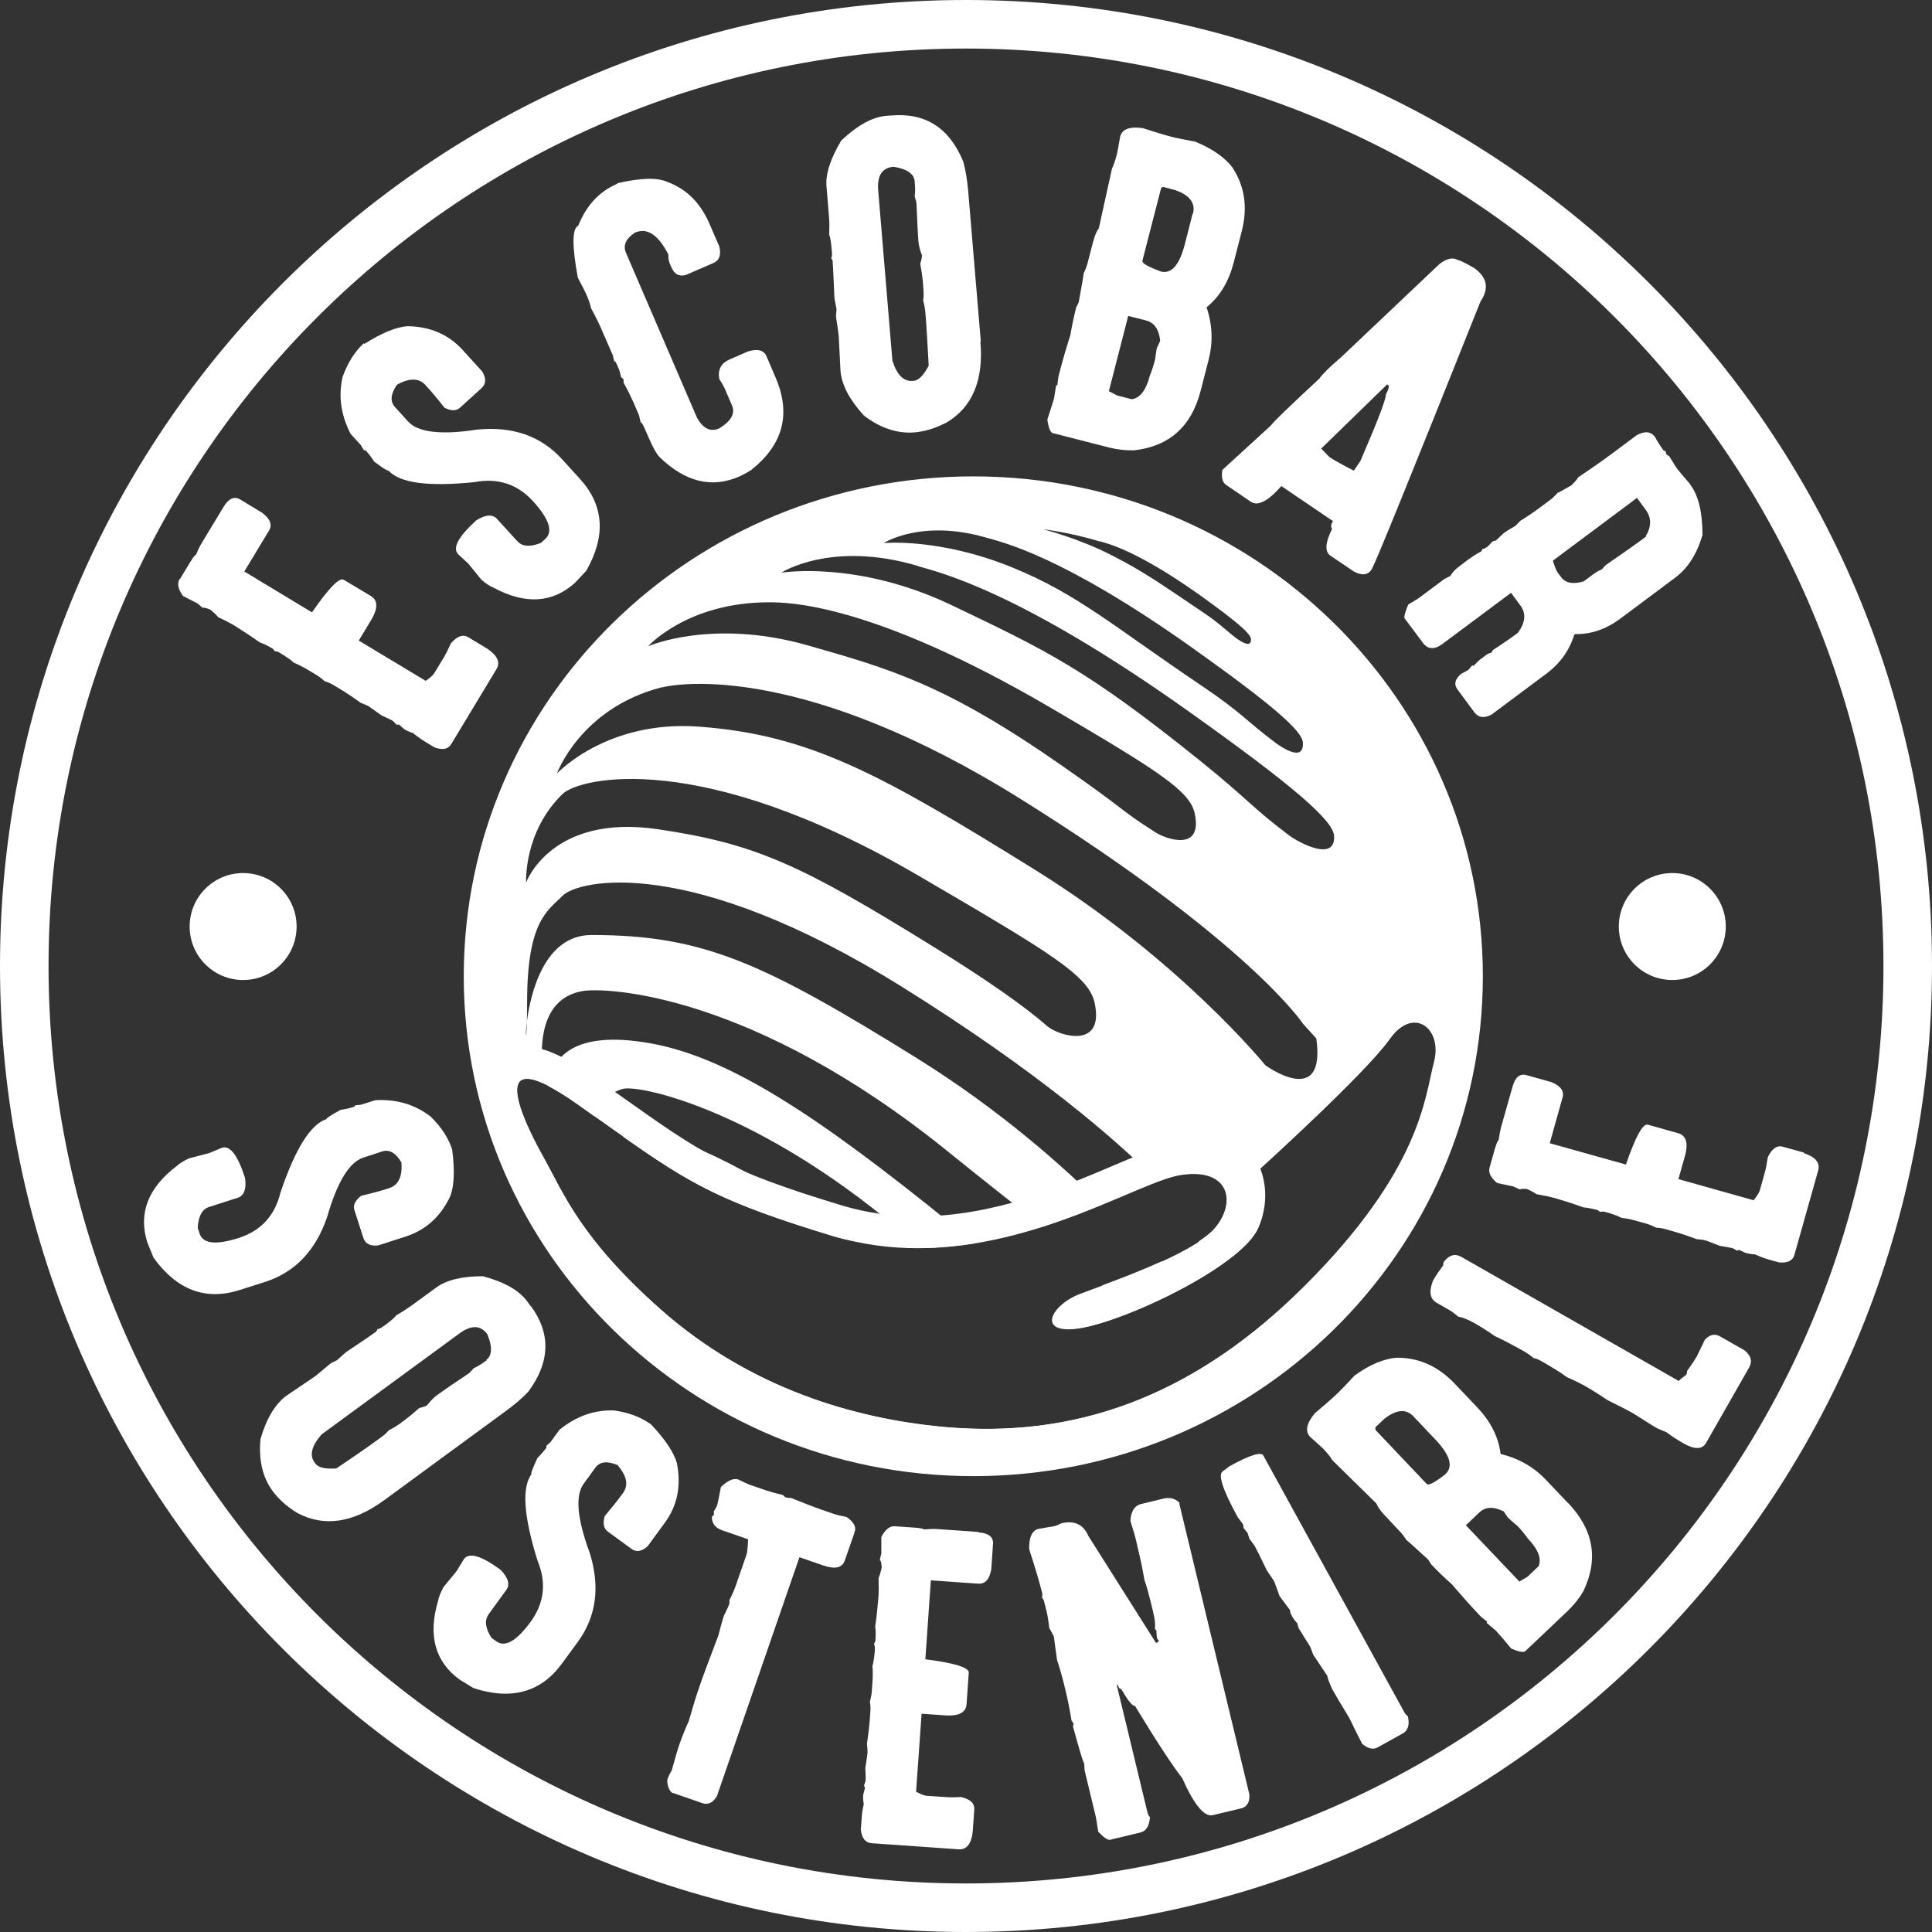<?xml version="1.0" encoding="UTF-8"?>
<svg id="Capa_1" data-name="Capa 1" xmlns="http://www.w3.org/2000/svg" viewBox="0 0 97.9 97.9">
  <rect x="0" y="0" width="97.9" height="97.9" fill="#333333" stroke="none"/>
  <defs>
    <style>
      .cls-1 {
        fill: #fff;
      }
    </style>
  </defs>
  <path class="cls-1" d="M32.6,57.46c-.41,0-.73.06-1.01.15,3.44,2.42,5.03,3.33,10.62,5.03.32.1.65.17.97.24-4.23-3.14-8.64-5.42-10.58-5.42Z"/>
  <path class="cls-1" d="M49.32,24.14c-14.26,0-25.82,11.34-25.82,25.33s11.56,25.33,25.82,25.33,25.82-11.34,25.82-25.33-11.56-25.33-25.82-25.33ZM55.74,27.43c.37.11,1.83.44,4.98,2.67,1.92,1.37,2.65,2,2.67,2.28.03.49-.51.12-.69,0-.69-.52-.79-.71-1.78-1.38-2.09-1.41-2.99-2.05-4.56-2.85-1.71-.88-3.5-1.33-3.5-1.33,0,0,1.29.14,2.88.62ZM50.04,27.26c.78.23,3.83.91,10.41,5.59,4.02,2.86,5.53,4.18,5.57,4.77.07,1.03-1.07.26-1.44-.02-1.45-1.09-1.65-1.48-3.73-2.88-4.38-2.95-6.25-4.62-9.54-5.96-3.72-1.52-6.53-1.24-6.53-1.24,0,0,1.92-1.25,5.25-.26ZM46.53,28.69c1.03.31,5.05,1.2,13.72,7.37,5.3,3.77,7.3,5.51,7.35,6.29.09,1.36-1.8.34-2.28-.02-1.91-1.44-1.99-1.75-4.53-3.8-5.71-4.59-7.68-5.53-12.58-7.87-4.78-2.28-8.62-1.64-8.62-1.64,0,0,2.53-1.65,6.93-.34ZM38.96,30.52c.96,0,5.17.02,14.24,5.32,5.54,3.24,7.1,4.25,7.34,5.38.42,1.97-1.47,1.29-1.97.97-2.02-1.29-1.22-.93-4.77-3.4-5.89-4.11-8.71-4.9-12.88-6.09-4.85-1.38-8.08.05-8.08.05,0,0,1.99-2.23,6.12-2.23ZM33.51,34.84c1.06-.27,7.37-1.13,18.23,5.66,11.55,7.22,14.29,11.38,14.29,11.38l.67.74c.51,3.61-2.58,1.36-2.58,1.36,0,0-4.31-5.32-11.65-9.89-7.81-4.85-11.43-6.86-17.07-7.27-4.67-.34-7.18,2.38-7.18,2.38,0,0,1.19-3.31,5.3-4.37ZM28.51,40.23c.85-.82,6.96-2.32,18.01,4.13,6.75,3.94,8.65,5.08,8.95,6.46.51,2.4-1.85,1.66-2.4,1.18q-1.77-1.55-5.81-4.05c-6.67-4.13-8.97-5.2-13.92-5.93-5.42-.8-6.68,2.7-6.68,2.7,0,0-.14-2.57,1.86-4.5ZM66.12,65.16c-6.39,6.39-12.76,7.7-18.55,7.12-4.16-.42-9.48-1.85-14.1-5.94-4.04-3.58-4.93-5.91-5.86-7.58-.28-.51-3-5.24-.02-3.85-.27-1.62-.35-4.29,1.93-4.69,1.16-.2,8.54.07,18.5,8.12,2.09,1.69,3.63,2.89,4.81,3.82,1.09-.35,2.09-.74,3-1.11-1.98-1.97-5.18-4.82-9.37-7.43-7.81-4.85-10.84-6.24-16.49-6.24-2.39,0-3.09,2.97-3.27,4.38-.03,1.08-.1.81,0,0,0-.25.01-.55.01-.96,0-4.13,1.03-4.64,1.81-5.42.77-.77,6.35-2.14,17.21,4.64,6.86,4.28,10.83,7.74,12.94,9.85.44-.17.82-.29,1.13-.34,2.49-.41,2.91,1.35,1.77,2.7-.19.22-.49.45-.82.67-.02,1.61-1.12,1.38-1.89,1.02-1.04.47-2.13.89-3,1.21.06.16.1.32.11.48.14,2.37-1.85,1.37-2.48.86-.32.5-.15.96,1.02.85,2.18-.21,8.38-3.11,9.25-5.09.73-1.66.1-3.01.1-3.01,0,0,5.33-4.83,6.55-6.55,1.25-1.77,2.74-.57,2.29,1.14-.47,1.78-.64,5.42-6.55,11.33Z"/>
  <path class="cls-1" d="M31.55,55.18c.78-.23,6.37.94,13.27,6.52.72.59,1.33,1.08,1.89,1.54.92-.01,1.82-.1,2.7-.24-.35-.29-.75-.61-1.22-.99-6.8-5.51-11.26-8.43-15.22-9.14-4.17-.75-5.05.94-5.18,2.17.39.2.85.48,1.44.89.32.23.62.44.91.65.19-.62.59-1.16,1.41-1.4Z"/>
  <path class="cls-1" d="M71.68,51.82c.75,0,1.28.9.98,2.01-.47,1.78-.64,5.42-6.55,11.33-5.51,5.51-11.02,7.25-16.14,7.25-.81,0-1.62-.04-2.41-.12-4.16-.42-9.48-1.85-14.1-5.94-4.04-3.58-4.93-5.91-5.86-7.58-.25-.44-2.34-4.1-.9-4.1.45,0,1.24.35,2.53,1.26,5.34,3.77,6.26,4.66,12.99,6.7,1.45.44,2.89.62,4.29.62,6.03,0,11.25-3.36,13.28-3.7.25-.04.48-.06.69-.06,1.87,0,2.1,1.55,1.07,2.76-1.14,1.35-5.51,2.81-6.86,3.33-1.27.49-2.08,1.78-.54,1.78.1,0,.21,0,.33-.02,2.18-.21,8.38-3.11,9.25-5.09.73-1.66.1-3.01.1-3.01,0,0,5.33-4.83,6.55-6.55.43-.62.9-.87,1.3-.87M71.68,50.21h0c-.57,0-1.67.2-2.62,1.56-.81,1.14-4.3,4.46-6.31,6.28l-.35.32c-.53-.32-1.18-.49-1.93-.49-.3,0-.63.03-.96.08-.82.14-1.83.56-3.11,1.11-2.56,1.09-6.08,2.57-9.9,2.57-1.33,0-2.61-.19-3.82-.55-5.93-1.8-7.06-2.6-11.29-5.6-.39-.27-.8-.57-1.24-.88-1.55-1.09-2.58-1.56-3.46-1.56-.78,0-1.44.37-1.81,1-.65,1.11-.3,2.63,1.27,5.44l.03.06c.12.21.23.43.35.66.89,1.71,2.11,4.04,5.85,7.35,4.03,3.57,9.22,5.76,15.01,6.34.87.09,1.73.13,2.57.13,6.44,0,12.09-2.53,17.29-7.72,5.53-5.53,6.37-9.35,6.81-11.4.06-.25.1-.47.15-.65.3-1.12.12-2.22-.5-3.02-.5-.65-1.25-1.03-2.05-1.03h0Z"/>
  <path class="cls-1" d="M85.64,24.53c-.34-.4-.58-.67-.7-.84l-.36-.58c-.08-.04-.13-.07-.15-.11l-.02-.12-.12-.06c-.12-.17-.27-.39-.43-.68-.21-.28-.51-.31-.92-.09l-1.37,1.02c-.4.3-.94.67-1.6,1.12-.04.08-.15.21-.34.4-.41.24-.65.37-.71.39-.14.16-.27.28-.38.36l-.55.41c-.27.2-.59.42-.95.64l-.24.25c-.28.16-.49.29-.62.39l-.38.36c-.08.01-.14.03-.18.06l-.24.25c-.1.07-.19.11-.26.12l-.05.11c-.29.16-.51.31-.68.43l-.46.35c-.21.16-.36.32-.43.47l-.31.16-1.33.99-.5.3c-.17.41-.23.65-.18.71l.92,1.23c.25.34.58.36.98.07l3.49-2.6.47.64c.3.4.26.86-.12,1.38l-.05.04c-.28.21-.68.49-1.22.84-.04.08-.07.13-.11.15-.08,0-.16.05-.26.12l-.32.24-.29.29s-.05-.04-.08-.01l-.19.22c-.24.13-.37.2-.4.23-.28.26-.33.51-.15.75l.85,1.15c.21.29.51.33.88.13l2.79-2.08c.68-.51,1.15-1.16,1.4-1.96l.05-.04c.79.02,1.55-.24,2.27-.77l2.8-2.09c.64-.48,1.1-1.2,1.38-2.16,0-1.14-.2-1.99-.61-2.54ZM83.41,27.19c-.44.33-1.12.81-2.05,1.45l-.2.22c-.14.05-.27.13-.4.22l-.51.38c-.54.16-.92.09-1.15-.22l-.17-.23c-.07-.1-.15-.3-.24-.6l4.26-3.18.44.6c.3.4.3.85,0,1.35Z"/>
  <path class="cls-1" d="M74.66,13.56c-.47-.27-.72-.39-.74-.36-.27-.18-.59-.12-.98.18l-4.98,4.72c-.57.48-.94.85-1.11,1.09-1.51,1.4-2.33,2.19-2.46,2.38l-2.45,2.24c-.06.38,0,.63.19.76l1.26.86c.35.23.86-.03,1.54-.8l2.62,1.78c-.11.16-.13.29-.05.39-.35.7-.38,1.16-.08,1.36l1.17.79c.41.23.72.2.91-.09.16-.23,2-4.76,5.52-13.58.46-.68.34-1.26-.38-1.74ZM70.23,20c-.03.33-.47,1.45-1.3,3.37l-.33.48c-.6-.31-.99-.53-1.19-.66l-.05-.03-.37-.39-.05-.03,3.35-3.26.05.03c.07.05.03.21-.12.49Z"/>
  <path class="cls-1" d="M18.46,17.43c.9-.57,1.64-.87,2.21-.9,1.14.02,2.06.42,2.78,1.21l.99,1.09c.21.35.19.63-.04.84l-1.09.99c-.19.17-.45.17-.79,0-.34-.44-.64-.8-.91-1.09l-.04-.05c-.34-.37-.83-.38-1.46-.02-.32.47-.35.84-.1,1.12l.67.74c.5.55,1.67.69,3.49.41,1.8-.18,3.24.32,4.31,1.5l.91,1c1.22,1.34,1.32,2.89.32,4.65l-.56.6c-1.14,1.04-2.53,1.13-4.14.26-.16-.06-.37-.19-.61-.4-.05-.05-.27-.33-.67-.82l-.52-.48c-.29-.32.02-.89.92-1.71.48-.3.83-.32,1.05-.08l1.03,1.13c.25.28.65.31,1.2.09l.22-.2c.41-.37.2-1.01-.62-1.91-.79-.87-1.78-1.19-2.96-.97-2.34.24-3.79.05-4.36-.58-.04.03-.28-.12-.73-.46-.15-.23-.28-.4-.39-.52-.05-.06-.1-.08-.13-.05l-.15-.26-.52-.57c-.5-.96-.63-1.92-.41-2.89.26-.72.62-1.29,1.08-1.71Z"/>
  <path class="cls-1" d="M9.12,29.34l.52-.86c.14-.24.24-.36.3-.38.1-.25.2-.45.28-.58l1.1-1.82c.26-.44.55-.57.85-.39l1.11.67c.41.31.53.61.35.91l-1.25,2.07,3.43,2.07c.85-1.23,1.38-1.78,1.61-1.65l1.37.82c.35.21.37.59.06,1.15l-.67,1.11,3.39,2.04c.23-.15.38-.29.45-.41l.46-.76c.11-.18.23-.43.37-.73.32-.37.61-.47.88-.31l.96.58c.52.35.68.7.46,1.05l-2.28,3.78c-.16.27-.45.32-.86.17l-.46-.28c-.21-.13-.42-.28-.63-.45-.15-.04-.29-.1-.43-.19-.03-.02-.12-.1-.27-.23h-.13s-.17-.18-.17-.18c-.07-.05-.27-.14-.59-.29-.39-.28-.6-.43-.63-.45-.08-.05-.22-.11-.43-.19-.37-.27-.73-.51-1.08-.72l-.25-.15c-.18-.11-.34-.18-.49-.22-.15-.14-.31-.26-.47-.35l-.35-.21c-.26-.16-.51-.28-.74-.38-.14-.13-.35-.28-.63-.45l-.1-.06c-.07-.05-.15-.07-.24-.07-.04-.07-.08-.12-.12-.14-.23-.14-.44-.24-.64-.31-.45-.32-.9-.61-1.33-.88-.17-.1-.43-.23-.78-.4-.05-.08-.19-.21-.4-.38-.22-.09-.34-.12-.37-.08l-.27-.23-.74-.38c-.25-.35-.3-.63-.17-.86Z"/>
  <path class="cls-1" d="M31.3,9.28c1.18-.27,2.02-.29,2.52-.06.96.35,1.68,1.06,2.14,2.14l.49,1.13c.1.43,0,.7-.28.83l-1.41.61c-.34.1-.59-.03-.74-.39l-.07-.16c-.07-.15-.09-.32-.08-.48-.52-1.01-1.08-1.38-1.7-1.11-.46.31-.61.65-.45,1.02l3.6,8.36c.31.55.68.73,1.12.54.61-.37.83-.76.65-1.17l-.37-.86c-.06-.13-.15-.29-.27-.47-.09-.48.09-.81.53-1l.92-.4c.49-.15.8-.07.94.24l.46,1.08c.8,1.85.38,3.41-1.24,4.69-.24.15-.45.26-.63.34-1.38.59-2.72.26-4.02-1.01-.15-.16-.32-.47-.52-.93l-.26-.59c-.05-.12-.11-.2-.17-.24l-.08-.35-.28-.65c-.13-.29-.29-.62-.5-1,0-.09,0-.15-.02-.19l-.1-.08c-.05-.21-.1-.39-.16-.51l-.07-.16c-.05-.11-.09-.16-.13-.14l-.06-.29-.54-1.24c-.16-.38-.35-.76-.57-1.16-.04-.2-.12-.42-.22-.66-.05-.12-.2-.42-.45-.89-.3-1.62-.29-2.5.02-2.63.41-1.03,1.06-1.73,1.96-2.12Z"/>
  <path class="cls-1" d="M49.7,17.3l-.64-7.63c-.05-.56-.13-1.04-.24-1.46-.7-1.72-1.91-2.5-3.63-2.36l-.29.02c-.7.06-1.45.48-2.27,1.25-.55.92-.8,1.69-.75,2.31l.13,1.59c.02.24.02.54.01.88.05.12.09.35.12.7l.02.24c0,.09,0,.17-.04.24l.07.12c.02.26.05.87.09,1.83,0,.08.04.29.11.64-.02.2-.03.32-.03.36.08.53.13.86.14.99.01.17.04.76.09,1.77.06.72.46,1.47,1.19,2.27.84.64,1.7.92,2.56.85.52-.04,1.05-.21,1.61-.49,1.32-.78,1.9-2.15,1.73-4.11ZM46.31,19.3h-.06c-.46.04-.8-.3-1.03-1.03l-.72-8.63c-.06-.74.2-1.14.78-1.19.68.11,1.04.36,1.07.74v.05c.03.27.03.5,0,.71.06.2.09.32.09.35.04.94.07,1.59.1,1.95.02.2.08.43.18.69,0,.08-.02.22-.09.42.08.43.13.8.15,1.11v.06c.03.27.03.5,0,.71.06.2.09.4.11.58.06.72.11,1.62.17,2.71-.26.49-.51.75-.77.77Z"/>
  <path class="cls-1" d="M62.48,8.52c-.4-.53-1.03-.98-1.91-1.34-.58-.11-.99-.19-1.21-.25-.35-.09-.84-.24-1.46-.44-.67-.09-1.05.06-1.14.44-.08.49-.14.77-.16.87-.08.31-.16.55-.25.73l-.67,3.04c-.12.15-.21.39-.3.72l-.28,1.08c-.04.14-.1.3-.19.49,0,.09-.09.58-.25,1.46l-.13.27c-.11.44-.21.9-.29,1.38-.23.72-.43,1.42-.6,2.09-.02.09-.04.25-.06.46-.04-.01-.06,0-.07.04-.05.34-.08.54-.09.58-.05.2-.17.57-.35,1.13.06.38.14.6.25.67l2.89.74c.4.1.82.15,1.25.14,1.79-.2,2.92-1.21,3.38-3.02l.41-1.59c.22-.87.19-1.75-.11-2.64.67-.54,1.12-1.29,1.37-2.25l.41-1.59c.31-1.2.16-2.27-.45-3.21ZM58.63,17.59c-.02.08-.06.3-.1.64-.08.29-.16.56-.26.79-.19.75-.5,1.15-.92,1.21l-.74-.19s-.17-.08-.42-.22l.98-3.81.91.23c.41.11.65.45.71,1.03l-.15.33ZM60.43,10.84l-.39,1.53c-.27,1.06-.68,1.52-1.21,1.39-.65-.24-.97-.42-.94-.55l.94-3.65c.02-.07.06-.09.14-.08l.57.15c.75.26,1.05.66.91,1.2Z"/>
  <path class="cls-1" d="M79.46,76.17l-1.13-1.19c-.62-.65-1.39-1.09-2.29-1.3-.1-.85-.5-1.64-1.18-2.36l-1.13-1.19c-.85-.9-1.84-1.34-2.96-1.33-.66.05-1.38.36-2.14.91-.4.44-.69.73-.85.89-.26.25-.65.59-1.15,1.01-.43.52-.51.92-.24,1.2.37.33.58.53.65.59.22.23.38.43.48.6l2.22,2.18c.07.18.22.39.45.63l.76.81c.1.1.2.24.32.42.07.05.44.38,1.1.99l.16.25c.32.33.65.66,1.02.98.49.57.97,1.11,1.45,1.62.07.07.19.17.36.29-.03.03-.03.06,0,.09.27.22.41.35.45.38.14.15.4.45.77.9.35.15.58.2.7.14l2.17-2.06c.3-.29.56-.61.78-.98.78-1.62.53-3.11-.76-4.47ZM73.26,74.69c-.55.43-.87.6-.96.51l-2.59-2.73s-.04-.1,0-.16l.42-.4c.62-.49,1.12-.54,1.5-.13l1.09,1.15c.76.8.93,1.38.53,1.76ZM77.96,79.37l-.56.53s-.16.1-.41.24l-2.71-2.85.68-.65c.31-.29.72-.31,1.24-.05l.2.3c.06.06.22.21.49.43.21.22.38.43.53.64.53.56.71,1.03.54,1.42Z"/>
  <path class="cls-1" d="M22.91,58.24c.14,1.06.11,1.85-.1,2.39-.49,1.03-1.24,1.7-2.25,2.03l-1.4.45c-.4.04-.65-.08-.75-.39l-.45-1.4c-.08-.24.03-.48.33-.72.54-.13.99-.25,1.36-.37l.06-.02c.48-.15.69-.59.63-1.31-.29-.49-.62-.67-.98-.55l-.95.31c-.71.23-1.32,1.23-1.83,3-.58,1.71-1.63,2.81-3.15,3.3l-1.29.41c-1.72.55-3.18,0-4.36-1.64l-.31-.76c-.47-1.47.02-2.77,1.48-3.88.12-.12.33-.25.62-.39.07-.02.41-.11,1.03-.27l.65-.27c.41-.13.8.38,1.17,1.54.07.56-.05.88-.36.99l-1.46.47c-.36.11-.55.47-.58,1.06l.09.28c.17.53.83.6,1.99.23,1.12-.36,1.82-1.12,2.11-2.29.75-2.23,1.53-3.47,2.33-3.73-.01-.04.22-.2.72-.47.27-.04.48-.09.63-.14.08-.02.11-.06.1-.09l.3-.03.73-.23c1.08-.06,2.01.22,2.8.83.55.53.91,1.1,1.1,1.69Z"/>
  <path class="cls-1" d="M26.89,66.19l-.17-.24c-.41-.56-1.16-.99-2.25-1.28-1.07,0-1.86.2-2.36.57l-1.29.94c-.2.14-.44.3-.74.47-.07.1-.25.26-.53.47l-.2.14c-.07.05-.15.08-.22.09l-.06.12c-.21.15-.71.5-1.51,1.03-.06.05-.23.19-.49.43-.19.09-.29.14-.32.16-.41.35-.67.56-.77.64-.14.1-.63.43-1.46.99-.58.43-1.02,1.16-1.32,2.2-.1,1.05.1,1.93.61,2.63.31.42.72.79,1.26,1.12,1.36.72,2.83.5,4.41-.66l6.18-4.53c.45-.33.82-.65,1.12-.97,1.1-1.5,1.14-2.94.12-4.33ZM24.66,68.93l-.04.03c-.22.16-.42.28-.61.37-.14.16-.23.24-.25.26-.78.52-1.32.89-1.61,1.1-.16.12-.33.29-.5.51-.07.05-.2.1-.41.15-.32.29-.61.52-.87.71l-.05.04c-.22.16-.42.28-.61.37-.14.16-.29.29-.44.39-.58.43-1.32.94-2.23,1.55-.55.04-.91-.04-1.06-.25l-.04-.05c-.27-.37-.15-.84.35-1.42l6.99-5.12c.6-.44,1.08-.43,1.42.05.26.64.24,1.08-.07,1.3Z"/>
  <path class="cls-1" d="M34.31,74.17c-.15-.55-.59-1.22-1.32-1.99-.51-.37-1.14-.61-1.89-.71-1-.03-1.91.3-2.75.98l-.45.62-.22.2s.03.07-.02.13c-.1.13-.24.29-.43.49-.24.51-.34.78-.3.81-.5.69-.39,2.15.31,4.39.46,1.11.34,2.14-.35,3.09-.72.98-1.3,1.31-1.74.99l-.24-.17c-.32-.49-.37-.89-.15-1.2l.9-1.24c.19-.27.1-.6-.29-1.01-.98-.72-1.6-.9-1.86-.55l-.37.61c-.4.49-.63.76-.67.82-.15.28-.24.51-.27.68-.52,1.76-.16,3.09,1.09,4l.7.43c1.93.63,3.43.21,4.49-1.25l.8-1.09c.94-1.29,1.14-2.8.6-4.52-.64-1.73-.74-2.9-.3-3.5l.59-.81c.23-.31.6-.35,1.12-.13.48.55.57,1.02.27,1.43l-.04.05c-.23.32-.52.68-.88,1.11-.1.37-.05.63.16.78l1.19.87c.26.19.53.14.83-.13l.87-1.19c.63-.86.83-1.85.62-2.97Z"/>
  <path class="cls-1" d="M42.9,76.87c-.27-.05-.48-.1-.63-.15l-.61-.21c-.41-.14-.94-.35-1.59-.61-.08.02-.16,0-.24-.02-.04-.01-.09-.05-.15-.12-.41-.1-.77-.2-1.07-.31l-.67-.23-.53-.25c-.24-.08-.53.05-.88.38-.09.5-.16.83-.21.98l-.15.26c.01.08.01.14,0,.18l-.1.09c0,.34.18.56.51.68l1.33.46c-.02.44-.05.7-.08.77l-.54,1.56c-.07.2-.18.46-.33.76.02.08,0,.16-.02.24l-.25.53c-.08.22-.17.56-.29,1.02-.48,1.26-.8,2.12-.96,2.59-.16.46-.34,1.05-.54,1.75-.17.37-.34.79-.5,1.25-.06.17-.18.59-.36,1.24-.11.19-.19.35-.23.49.01.29.09.5.22.63l1.56.54c.29.1.54-.02.74-.36l4.18-12.1,1.22.42c.59.2.95.12,1.08-.26l.5-1.44c.09-.26-.05-.52-.42-.76Z"/>
  <path class="cls-1" d="M49.59,77.63l-2.12-.15c-.16-.01-.38,0-.65.02-.04-.04-.19-.07-.47-.09l-1-.07c-.26-.02-.49.16-.69.54v.83s-.08.35-.08.35c.05,0,.08.12.1.36-.06.27-.11.44-.16.53.01.39.01.69,0,.88-.04.51-.09,1.04-.17,1.59.03.2.03.44.01.71,0,.04-.03.1-.07.17.03.08.05.16.04.25v.11c-.03.32-.07.58-.12.76.02.25.02.53,0,.83l-.03.41c-.01.19-.05.38-.1.58.03.15.04.33.02.54l-.02.29c-.03.41-.08.84-.15,1.29.03.22.03.37.03.47,0,.03-.04.28-.11.76.02.35.02.57.01.66l-.08.23.05.12c-.05.2-.08.31-.09.35-.01.16,0,.32.03.47-.06.26-.1.51-.11.76l-.04.53c.05.44.23.66.54.69l4.41.31c.41.03.65-.27.72-.89l.08-1.12c.02-.32-.2-.53-.67-.64-.33.02-.61.02-.82,0l-.89-.06c-.14,0-.33-.08-.57-.21l.28-3.95,1.29.09c.63.02.96-.17.99-.58l.11-1.59c.02-.26-.71-.49-2.2-.68l.28-4,2.41.17c.34.02.56-.22.65-.72l.09-1.3c.02-.35-.22-.54-.73-.58Z"/>
  <path class="cls-1" d="M59.78,76.16c-.23-.23-.51-.3-.83-.22l-1.15.28c-.31.08-.49.36-.52.85.13.41.24.77.31,1.08l.05.23c.17.69.28,1.25.35,1.68.1.26.24.77.42,1.53l.04.18c.08.33.1.58.07.77l.08.09c0,.21.02.34.03.37,0,.04.04.09.1.15l-.1.09h-.06s-3.42-5.41-3.42-5.41c-.25-.58-.71-.8-1.37-.64-.19.09-.3.14-.33.14-.06.01-.33.06-.82.14-.33.08-.49.42-.48,1.03.31.95.53,1.7.67,2.26,0,.04,0,.1-.02.19.05.06.09.13.11.21l.13.52c.05.21.09.48.13.81l.23.43.16,1.18c.16.49.31,1.02.44,1.59.09.35.19.85.3,1.51.06.06.09.12.1.16l-.03.12c.34,1.25.53,1.88.57,1.87l.02.36.54,2.24c.05.19.09.48.15.87.27.28.46.42.59.41l1.54-.37c.3-.07.46-.33.49-.78-.06-.06-.09-.13-.12-.22l-1.56-6.47h.06c.04.14.09.2.16.19.35.6.58.89.7.86,1.07,1.76,1.87,2.99,2.4,3.67.6,1.35,1.12,1.97,1.54,1.87l1.43-.34c.31-.07.45-.31.43-.71l-3.55-14.73Z"/>
  <path class="cls-1" d="M71.33,86.96c-.06-.04-.11-.1-.16-.18l-7.15-13.02c-.11-.21-.69-.03-1.72.54l-.33.25c-.27.15-.02.93.75,2.33.17.23.27.36.28.39,0,.08,0,.14.03.18l.19.23.09.29c.17.23.27.36.28.39.09.16.29.56.6,1.21.23.33.36.53.39.59l.26.72.53.71c0,.08.03.18.09.29.08.14.17.27.28.38l.06.23c.08.14.27.44.56.9.05.09.11.24.18.45l.72,1.08c0,.08.08.3.24.66.13.24.42.73.87,1.47.33.68.55,1.12.66,1.32.29.24.54.3.77.18l1.28-.71c.27-.15.36-.44.26-.88Z"/>
  <path class="cls-1" d="M88.39,68.42l-1.23-.7c-.27-.15-.52-.1-.77.17l-.41.85c-.1.17-.26.41-.49.73,0,.09-.02.15-.04.19-.23.17-.36.28-.38.32l-11.02-6.29c-.32-.18-.61-.1-.88.24-.02.04-.04.1-.04.19-.2.27-.35.49-.46.68l-.06.1c-.21.55-.15.92.18,1.11l.66.38c.12.07.27.18.43.32.24.05.52.16.82.33.39.22.73.44,1.04.66.4.18.9.45,1.51.79l.05.03c.12.07.26.17.43.31.06-.01.19.04.39.15.56.32.99.59,1.29.81.37.16.65.3.85.41.34.19.74.44,1.2.75.58.29,1.02.51,1.3.67.77.49,1.17.74,1.2.75l.49.21c.24.18.52.37.84.55.58.33.96.33,1.16-.01l2.18-3.82c.18-.32.1-.61-.24-.88Z"/>
  <path class="cls-1" d="M91.43,58.41l-1.08-.3c-.3-.09-.56.09-.77.53-.05.33-.1.6-.16.8l-.24.86c-.04.14-.15.31-.32.52l-3.81-1.07.35-1.24c.15-.61.03-.98-.37-1.09l-1.53-.43c-.25-.07-.62.6-1.11,2.02l-3.86-1.08.65-2.32c.09-.33-.1-.59-.58-.78l-1.25-.35c-.34-.09-.57.1-.71.6l-.58,2.05c-.04.16-.08.37-.12.64-.05.03-.11.18-.19.44l-.27.96c-.07.25.06.51.39.78l.81.17.32.15s.14-.05.37-.02c.25.11.41.2.48.26.39.07.67.13.86.18.49.14,1,.3,1.52.49.2.02.44.06.7.13.04.01.09.05.15.1.08-.02.17-.02.25,0l.11.03c.31.09.55.18.72.27.25.03.52.08.81.17l.4.11c.18.05.36.12.55.22.15,0,.33.03.53.09l.28.08c.4.11.81.25,1.24.41.22.02.37.04.46.07.03,0,.27.1.72.27.35.06.56.1.65.12l.21.12.13-.03c.18.09.29.14.32.15.16.04.31.07.46.07.24.11.48.2.72.27l.51.14c.44.04.7-.09.78-.39l1.2-4.26c.11-.4-.13-.69-.73-.89Z"/>
  <circle class="cls-1" cx="12.32" cy="46.95" r="2.71"/>
  <circle class="cls-1" cx="84.74" cy="46.95" r="2.71"/>
  <path class="cls-1" d="M48.95,0C21.92,0,0,21.92,0,48.95s21.92,48.95,48.95,48.95,48.95-21.92,48.95-48.95S75.98,0,48.95,0ZM48.95,95.44c-25.67,0-46.49-20.81-46.49-46.49S23.27,2.46,48.95,2.46s46.49,20.81,46.49,46.49-20.81,46.49-46.49,46.49Z"/>
</svg>